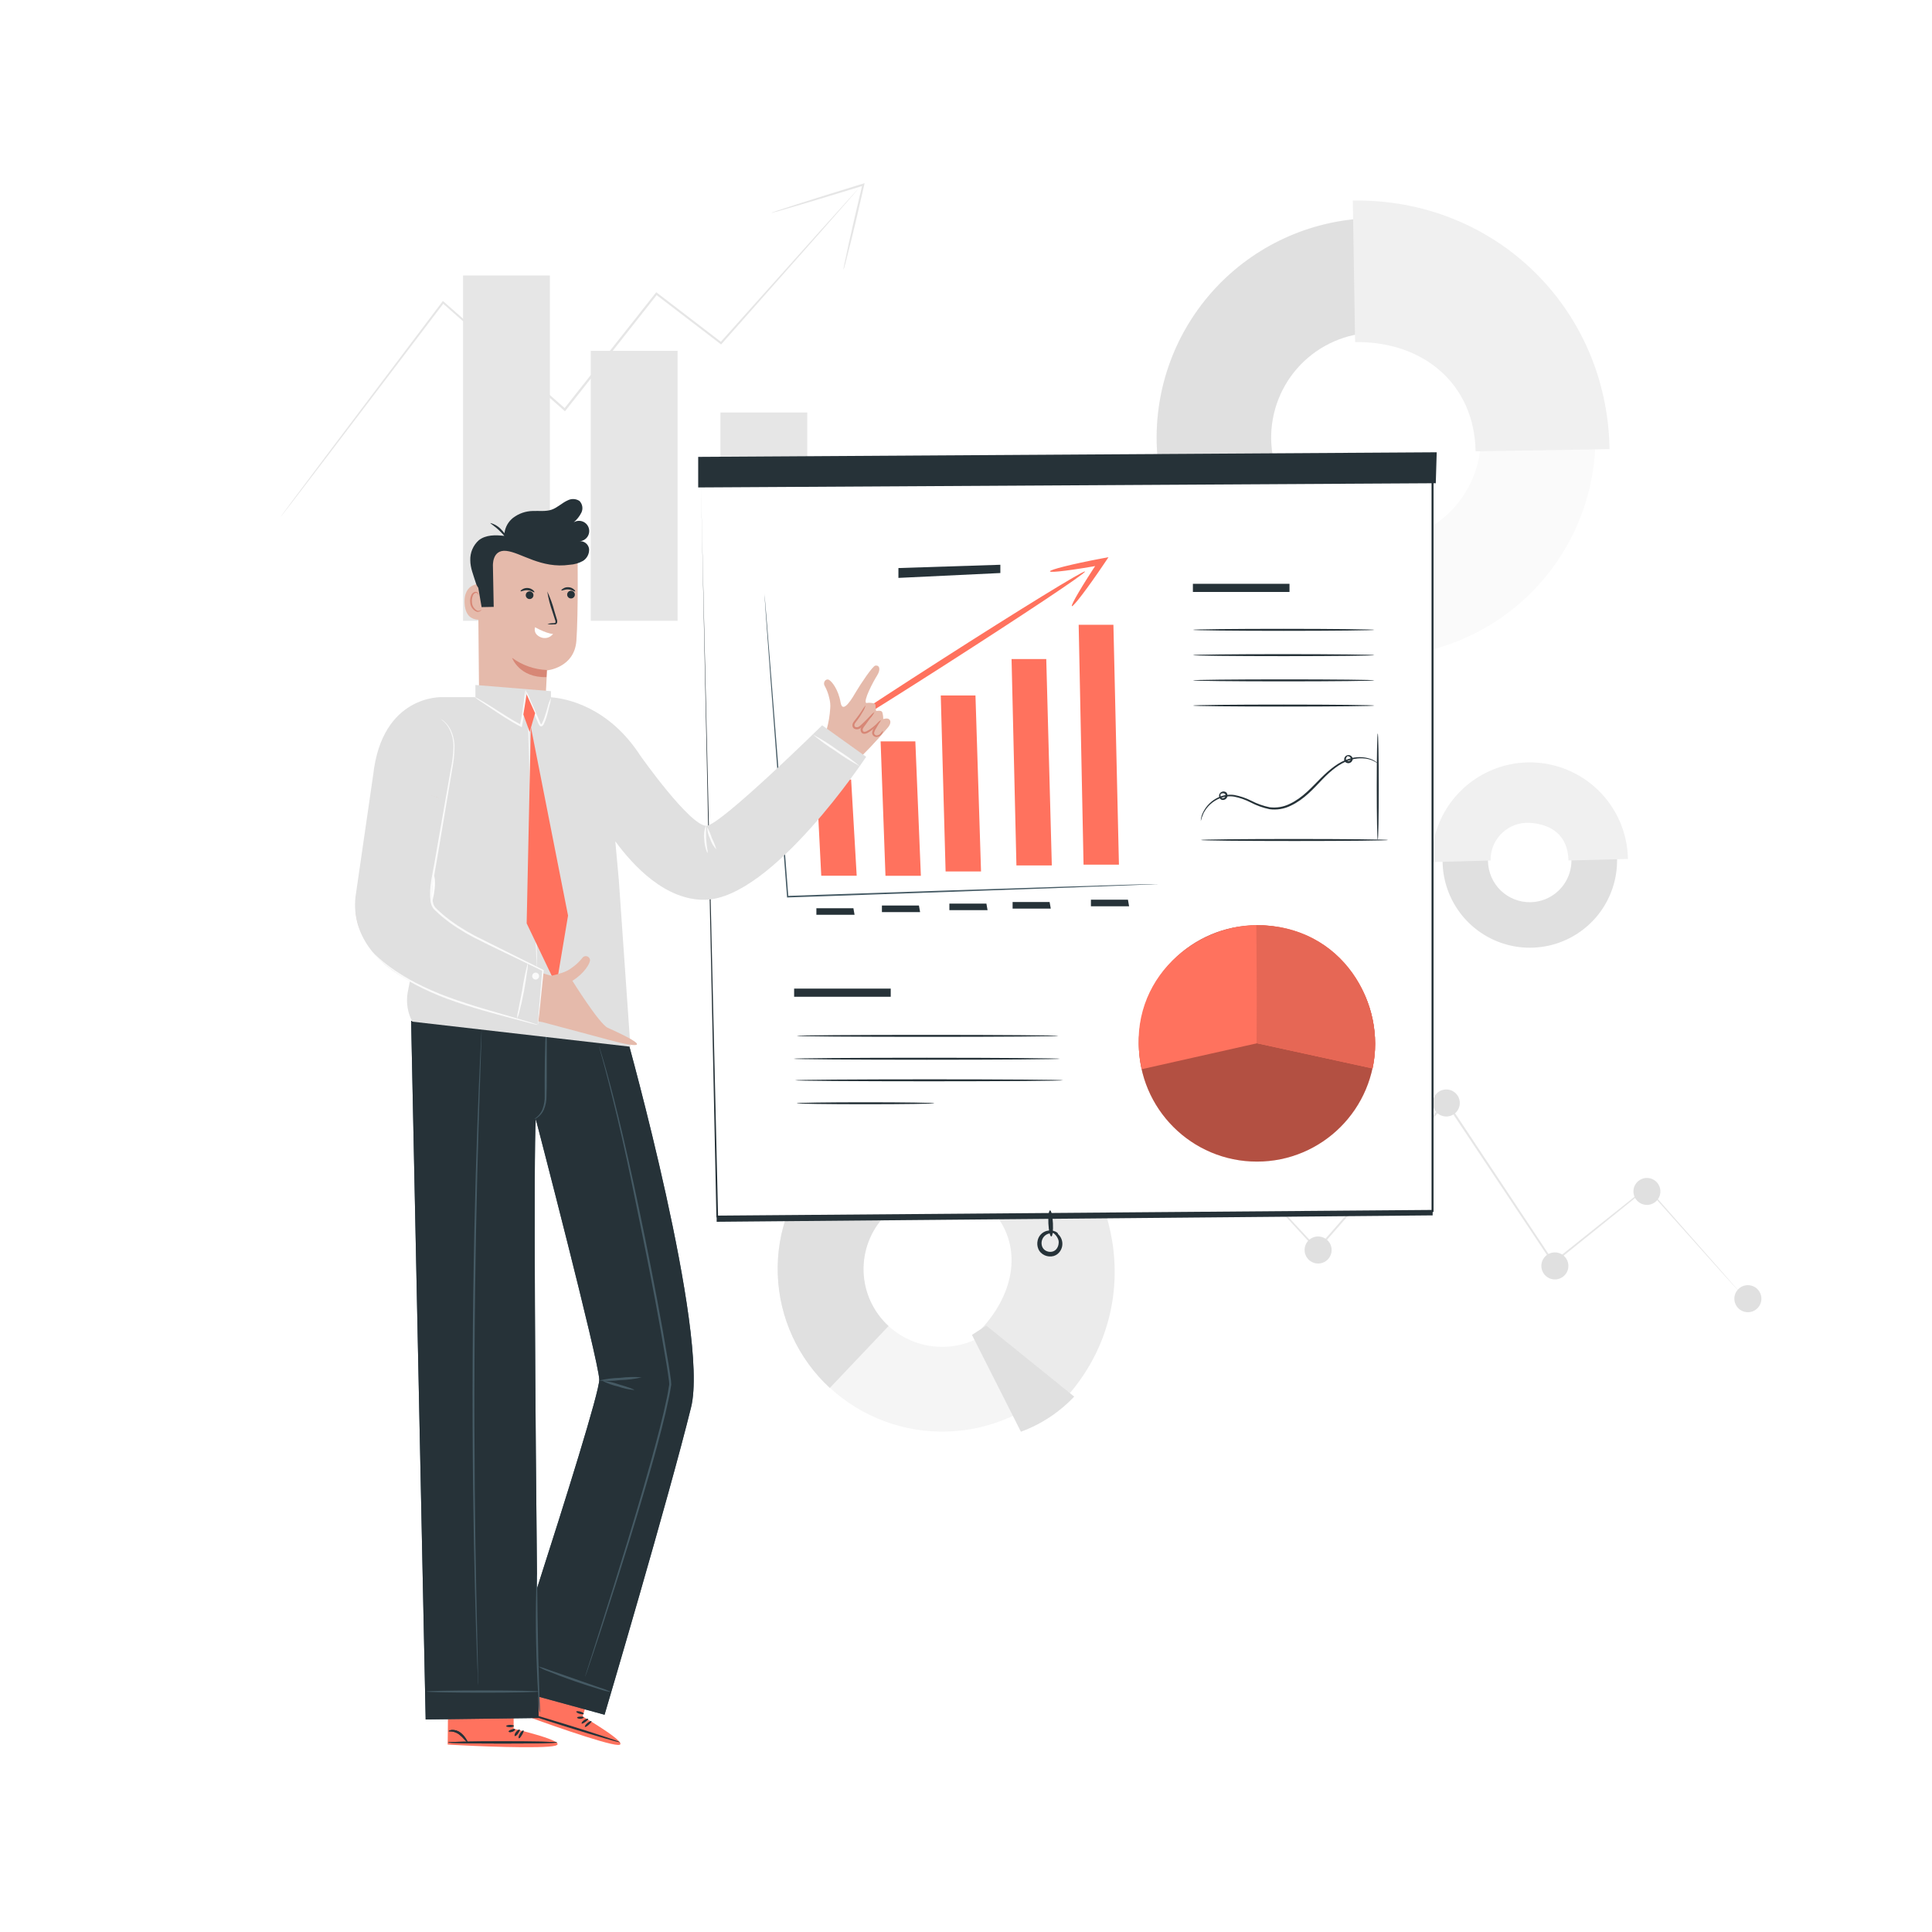 <svg width="500" height="500" viewBox="0 0 500 500" fill="none" xmlns="http://www.w3.org/2000/svg">
<g filter="url(#filter0_d_66_105)">
<path d="M300.4 279.49C300.47 279.553 300.537 279.62 300.6 279.69L301.17 280.28L303.37 282.61L311.67 291.5L341.08 323.21H340.74L374.1 285L374.33 284.74L374.52 285.03L376.95 288.69L402.19 326.69L401.84 326.63L426.1 307.25L426.24 307.14L426.36 307.27L444.88 328.27L449.88 334L451.18 335.5C451.47 335.84 451.61 336.02 451.61 336.02C451.61 336.02 451.44 335.86 451.14 335.54L449.82 334L444.72 328.34L426.08 307.49H426.34L402.14 327L401.94 327.16L401.79 326.94L376.52 289L374.08 285.33H374.49C362.35 299.23 350.93 312.28 341.09 323.54L340.92 323.73L340.75 323.54C328.67 310.4 318.56 299.42 311.47 291.7L303.27 282.7L301.12 280.32C300.89 280.05 300.71 279.85 300.57 279.7C300.43 279.55 300.39 279.5 300.4 279.49Z" fill="#E6E6E6"/>
<path d="M337.63 323.47C337.624 324.165 337.825 324.846 338.207 325.426C338.59 326.006 339.136 326.459 339.777 326.728C340.417 326.996 341.124 327.068 341.805 326.934C342.487 326.8 343.113 326.466 343.605 325.975C344.096 325.483 344.43 324.857 344.564 324.175C344.698 323.494 344.626 322.787 344.358 322.147C344.089 321.506 343.636 320.96 343.056 320.577C342.476 320.195 341.795 319.994 341.1 320C340.181 320.005 339.302 320.373 338.652 321.022C338.003 321.672 337.635 322.551 337.63 323.47Z" fill="#E0E0E0"/>
<path d="M398.9 327.64C398.904 328.333 399.113 329.009 399.502 329.582C399.89 330.156 400.44 330.601 401.081 330.862C401.723 331.123 402.428 331.188 403.106 331.048C403.784 330.908 404.406 330.57 404.892 330.077C405.379 329.584 405.708 328.957 405.838 328.277C405.968 327.597 405.893 326.893 405.623 326.255C405.353 325.617 404.9 325.074 404.32 324.694C403.741 324.314 403.063 324.114 402.37 324.12C401.443 324.128 400.558 324.503 399.907 325.163C399.257 325.823 398.895 326.713 398.9 327.64Z" fill="#E0E0E0"/>
<path d="M422.73 308.37C422.736 309.06 422.946 309.733 423.335 310.304C423.723 310.874 424.272 311.317 424.912 311.576C425.552 311.834 426.254 311.897 426.93 311.757C427.606 311.616 428.225 311.279 428.709 310.786C429.193 310.294 429.52 309.669 429.649 308.991C429.777 308.313 429.702 307.612 429.433 306.977C429.163 306.341 428.711 305.8 428.134 305.422C427.557 305.043 426.88 304.844 426.19 304.85C425.265 304.861 424.382 305.237 423.734 305.896C423.086 306.556 422.725 307.445 422.73 308.37Z" fill="#E0E0E0"/>
<path d="M370.8 285.47C370.804 286.163 371.013 286.839 371.402 287.412C371.79 287.986 372.34 288.431 372.981 288.692C373.623 288.953 374.328 289.018 375.006 288.878C375.685 288.738 376.306 288.4 376.792 287.907C377.279 287.414 377.608 286.787 377.738 286.107C377.868 285.427 377.793 284.723 377.523 284.085C377.253 283.447 376.8 282.904 376.221 282.524C375.641 282.144 374.963 281.944 374.27 281.95C373.343 281.958 372.458 282.333 371.807 282.993C371.157 283.653 370.795 284.543 370.8 285.47Z" fill="#E0E0E0"/>
<path d="M448.85 336.12C448.854 336.813 449.063 337.489 449.452 338.062C449.84 338.636 450.39 339.081 451.031 339.342C451.673 339.603 452.378 339.668 453.056 339.528C453.734 339.388 454.356 339.05 454.842 338.557C455.329 338.064 455.658 337.437 455.788 336.757C455.918 336.077 455.843 335.373 455.573 334.735C455.303 334.097 454.85 333.554 454.27 333.174C453.691 332.794 453.013 332.594 452.32 332.6C451.393 332.608 450.508 332.983 449.857 333.643C449.207 334.303 448.845 335.193 448.85 336.12Z" fill="#E0E0E0"/>
<path d="M142.31 71.3H119.84V160.67H142.31V71.3Z" fill="#E6E6E6"/>
<path d="M175.36 90.79H152.89V160.66H175.36V90.79Z" fill="#E6E6E6"/>
<path d="M208.92 106.75H186.45V160.66H208.92V106.75Z" fill="#E6E6E6"/>
<path d="M239.99 128.65H217.52V160.67H239.99V128.65Z" fill="#E6E6E6"/>
<path d="M222 49C222 49 221.79 49.27 221.38 49.75L219.51 51.9L212.4 60L186.76 89L186.62 89.15L186.46 89.03L169.73 76.21H170.07L146.67 105.87L146.39 106.23L146.22 106.45L146.01 106.26L114.5 78.43H114.85C102.48 94.67 92 108.54 84.5 118.35L75.77 129.76L73.44 132.76L72.83 133.53C72.762 133.621 72.689 133.708 72.61 133.79C72.667 133.692 72.73 133.599 72.8 133.51L73.38 132.71L75.65 129.64L84.26 118.15L114.46 78.09L114.62 77.88L114.81 78.05L146.36 105.81H145.98L146.26 105.45L169.69 75.81L169.84 75.62L170.03 75.77L186.73 88.58H186.43L212.2 59.81C215.31 56.36 217.75 53.65 219.42 51.81L221.33 49.71C221.77 49.21 222 49 222 49Z" fill="#E6E6E6"/>
<path d="M218.29 69.73C218.282 69.578 218.299 69.426 218.34 69.28L218.59 68C218.85 66.81 219.2 65.23 219.59 63.3C220.48 59.3 221.74 53.84 223.19 47.72L223.51 48.02L222.38 48.37C216.11 50.3 210.43 52.01 206.31 53.23L201.42 54.64L200.08 55C199.926 55.057 199.764 55.088 199.6 55.09C199.743 55.012 199.894 54.948 200.05 54.9L201.36 54.45L206.2 52.88C210.29 51.57 215.96 49.8 222.2 47.88L223.33 47.54L223.77 47.4L223.66 47.85C222.27 54 221 59.44 220 63.39C219.51 65.3 219.11 66.87 218.82 68.05C218.68 68.54 218.56 68.96 218.47 69.3C218.431 69.451 218.371 69.596 218.29 69.73Z" fill="#E6E6E6"/>
<path d="M395.55 200.11C400.015 200.037 404.401 201.29 408.154 203.711C411.907 206.131 414.858 209.61 416.634 213.707C418.41 217.804 418.932 222.336 418.132 226.729C417.333 231.123 415.248 235.181 412.143 238.39C409.037 241.599 405.05 243.815 400.685 244.758C396.32 245.701 391.774 245.328 387.62 243.688C383.467 242.047 379.894 239.211 377.352 235.54C374.81 231.868 373.414 227.525 373.34 223.06C373.249 217.073 375.536 211.295 379.7 206.993C383.864 202.691 389.564 200.215 395.55 200.11ZM396.09 233.49C398.225 233.45 400.3 232.779 402.053 231.56C403.806 230.341 405.158 228.63 405.94 226.643C406.721 224.656 406.896 222.482 406.442 220.396C405.988 218.31 404.926 216.405 403.39 214.922C401.854 213.439 399.913 212.445 397.812 212.065C395.711 211.684 393.544 211.935 391.586 212.786C389.628 213.636 387.966 215.048 386.809 216.843C385.653 218.638 385.055 220.735 385.09 222.87C385.115 224.29 385.419 225.691 385.985 226.993C386.551 228.295 387.369 229.472 388.39 230.459C389.412 231.445 390.617 232.22 391.938 232.74C393.26 233.26 394.67 233.515 396.09 233.49Z" fill="#E0E0E0"/>
<path d="M395.51 197.3C402.244 197.204 408.741 199.781 413.577 204.468C418.413 209.154 421.194 215.567 421.31 222.3L405.91 222.7C405.81 216.01 401.28 213.29 395.91 212.95C394.59 212.871 393.269 213.066 392.028 213.523C390.788 213.98 389.655 214.688 388.702 215.604C387.748 216.52 386.995 217.623 386.488 218.844C385.982 220.066 385.734 221.378 385.76 222.7L370.52 223.11C370.416 216.375 372.989 209.874 377.675 205.034C382.36 200.195 388.775 197.413 395.51 197.3Z" fill="#F0F0F0"/>
<path d="M212.71 299.61C220.484 291.453 231.149 286.673 242.411 286.299C253.673 285.925 264.632 289.986 272.93 297.61C277.006 301.367 280.296 305.895 282.609 310.933C284.922 315.971 286.213 321.418 286.405 326.958C286.598 332.498 285.689 338.021 283.731 343.207C281.773 348.393 278.806 353.139 275 357.17C267.226 365.327 256.561 370.107 245.299 370.481C234.037 370.855 223.078 366.794 214.78 359.17C210.704 355.413 207.414 350.885 205.101 345.847C202.788 340.809 201.497 335.362 201.305 329.822C201.112 324.282 202.021 318.759 203.979 313.573C205.937 308.387 208.904 303.641 212.71 299.61ZM258.71 342.15C260.534 340.224 261.957 337.954 262.896 335.472C263.834 332.991 264.27 330.347 264.177 327.696C264.084 325.044 263.464 322.438 262.354 320.028C261.244 317.618 259.665 315.454 257.71 313.66C253.738 310.019 248.495 308.084 243.11 308.271C237.726 308.458 232.63 310.752 228.92 314.66C227.096 316.586 225.673 318.856 224.734 321.338C223.796 323.819 223.36 326.463 223.453 329.114C223.546 331.766 224.166 334.372 225.276 336.782C226.386 339.192 227.965 341.356 229.92 343.15C233.892 346.799 239.139 348.74 244.53 348.553C249.92 348.366 255.021 346.066 258.73 342.15H258.71Z" fill="#F5F5F5"/>
<path d="M212.71 299.61C220.484 291.453 231.149 286.673 242.411 286.299C253.673 285.925 264.632 289.986 272.93 297.61L257.75 313.69C253.778 310.049 248.535 308.114 243.15 308.301C237.766 308.488 232.67 310.782 228.96 314.69C227.136 316.616 225.713 318.886 224.774 321.368C223.836 323.849 223.4 326.493 223.493 329.144C223.586 331.796 224.206 334.402 225.316 336.812C226.426 339.222 228.005 341.386 229.96 343.18L214.76 359.2C210.681 355.441 207.388 350.91 205.074 345.869C202.76 340.828 201.471 335.377 201.28 329.833C201.089 324.29 202.001 318.764 203.964 313.575C205.926 308.387 208.899 303.64 212.71 299.61Z" fill="#E0E0E0"/>
<path d="M271.19 290.7C292.19 310.13 294.74 341.7 275.09 362.54L253.76 344.15C263.15 334.2 265.19 320.91 255.14 311.62L271.19 290.7Z" fill="#EBEBEB"/>
<path d="M251.54 345.47L264.21 370.53C269.449 368.61 274.17 365.498 278 361.44L255.24 343.06L251.54 345.47Z" fill="#E0E0E0"/>
<path d="M299.34 114.15C299.155 102.917 302.307 91.882 308.395 82.44C314.483 72.999 323.235 65.575 333.543 61.108C343.851 56.642 355.253 55.333 366.305 57.347C377.358 59.362 387.564 64.609 395.634 72.425C403.703 80.241 409.273 90.275 411.639 101.258C414.005 112.24 413.06 123.678 408.924 134.123C404.788 144.568 397.648 153.553 388.405 159.939C379.162 166.325 368.233 169.826 357 170C341.955 170.214 327.439 164.456 316.631 153.988C305.824 143.519 299.606 129.194 299.34 114.15ZM383.27 112.8C383.182 107.431 381.505 102.209 378.449 97.794C375.394 93.378 371.098 89.968 366.104 87.994C361.111 86.021 355.644 85.572 350.395 86.705C345.147 87.838 340.352 90.501 336.617 94.359C332.882 98.217 330.375 103.096 329.413 108.378C328.451 113.661 329.077 119.11 331.211 124.037C333.346 128.964 336.893 133.147 341.405 136.058C345.917 138.969 351.191 140.476 356.56 140.39C363.758 140.266 370.614 137.292 375.621 132.119C380.629 126.947 383.38 119.999 383.27 112.8Z" fill="#FAFAFA"/>
<path d="M299.34 114.15C299.113 99.095 304.868 84.565 315.343 73.749C325.817 62.933 340.155 56.715 355.21 56.46L355.69 86.09C348.489 86.205 341.629 89.176 336.619 94.35C331.609 99.523 328.86 106.474 328.975 113.675C329.09 120.876 332.061 127.736 337.235 132.746C342.408 137.756 349.359 140.505 356.56 140.39L357 170C341.954 170.219 327.434 164.463 316.625 153.994C305.817 143.524 299.6 129.196 299.34 114.15Z" fill="#E0E0E0"/>
<path d="M350.11 51.9C386.74 51.31 415.97 79.61 416.55 116.24L381.88 116.8C381.6 99.28 368.21 88.25 350.7 88.54L350.11 51.9Z" fill="#F0F0F0"/>
<path d="M185.47 313.27L370.77 311.94V314.54L185.47 316.2V313.27Z" fill="#263238"/>
<path d="M181.43 124.88L185.65 314.82L370.77 313.38V121.69L181.43 124.88Z" fill="white"/>
<path d="M181.43 124.88L370.77 121.47H371V121.7C371 176.57 371 241.32 371 310.4V313.65H370.74L185.62 315.06H185.4V314.84C183.01 201 181.45 126.84 181.4 124.89C181.4 126.81 183.18 201 185.84 314.82L185.62 314.6L370.74 313.13L370.48 313.39V310.39C370.48 241.31 370.48 176.56 370.48 121.69L370.71 121.92L181.43 124.88Z" fill="#263238"/>
<path d="M180.69 126.15L371.58 125.06L371.82 117.05L180.69 118.24V126.15Z" fill="#263238"/>
<path d="M272.07 320C271.75 320 271.41 318.51 271.32 316.65C271.23 314.79 271.43 313.27 271.75 313.25C272.07 313.23 272.41 314.73 272.5 316.59C272.59 318.45 272.4 320 272.07 320Z" fill="#263238"/>
<path d="M272 318.63C272 318.56 272.32 318.54 272.82 318.74C273.122 318.867 273.404 319.035 273.66 319.24C274.004 319.517 274.292 319.856 274.51 320.24C274.807 320.771 274.956 321.372 274.942 321.981C274.928 322.589 274.751 323.183 274.43 323.7C274.238 324.012 273.994 324.289 273.71 324.52C273.413 324.759 273.074 324.938 272.71 325.05C271.937 325.264 271.114 325.203 270.38 324.88C270.009 324.715 269.67 324.484 269.38 324.2C269.091 323.915 268.863 323.575 268.71 323.2C268.433 322.518 268.374 321.767 268.54 321.05C268.663 320.452 268.951 319.901 269.372 319.459C269.793 319.017 270.329 318.702 270.92 318.55C271.676 318.343 272.482 318.414 273.19 318.75C273.67 318.99 273.85 319.24 273.81 319.3C273.77 319.36 273.5 319.3 273.04 319.18C272.414 319.063 271.767 319.118 271.17 319.34C270.785 319.49 270.442 319.73 270.17 320.04C269.858 320.406 269.654 320.851 269.582 321.327C269.509 321.802 269.571 322.288 269.76 322.73C269.978 323.205 270.367 323.58 270.85 323.78C271.331 323.995 271.87 324.041 272.38 323.91C272.849 323.789 273.256 323.496 273.52 323.09C273.781 322.707 273.936 322.262 273.97 321.8C274 321.591 274 321.379 273.97 321.17C273.937 320.974 273.88 320.782 273.8 320.6C273.544 320.012 273.141 319.499 272.63 319.11C272.26 318.85 272 318.71 272 318.63Z" fill="#263238"/>
<path d="M299.54 228.82C299.54 228.82 299.54 228.82 299.42 228.82H299.08L297.76 228.88L292.67 229.1L273.95 229.8C258.14 230.38 236.29 231.15 212.17 231.98L203.87 232.26H203.68V232.07C202 210 200.48 190.22 199.43 176C198.91 168.9 198.5 163.19 198.21 159.26C198.08 157.26 197.97 155.77 197.9 154.74C197.9 154.22 197.84 153.83 197.83 153.56C197.82 153.29 197.83 153.33 197.83 153.26C197.83 153.19 197.83 153.16 197.83 153.16C197.835 153.193 197.835 153.227 197.83 153.26C197.83 153.33 197.83 153.43 197.83 153.56C197.83 153.69 197.89 154.22 197.94 154.73C198.02 155.73 198.15 157.28 198.32 159.25C198.63 163.18 199.09 168.89 199.66 175.97C200.78 190.15 202.32 209.88 204.02 232.04L203.82 231.86L212.12 231.57C236.24 230.75 258.12 230.02 273.9 229.52L292.63 228.94L297.72 228.8H299.04H299.5L299.54 228.82Z" fill="#455A64"/>
<path d="M232.51 147.01V149.56L258.89 148.3V146.16L232.51 147.01Z" fill="#263238"/>
<path d="M212.54 226.64H221.71L220.27 201.75H211.28L212.54 226.64Z" fill="#FF725E"/>
<path d="M229.16 226.65H238.32L236.89 191.86H227.9L229.16 226.65Z" fill="#FF725E"/>
<path d="M244.72 225.54H253.89L252.45 179.99H243.47L244.72 225.54Z" fill="#FF725E"/>
<path d="M280.42 223.77H289.58L288.15 161.69H279.16L280.42 223.77Z" fill="#FF725E"/>
<path d="M263.05 223.98H272.21L270.77 170.56H261.79L263.05 223.98Z" fill="#FF725E"/>
<path d="M206.78 195.3C206.54 194.93 222.92 184.01 243.35 170.91C263.78 157.81 280.56 147.49 280.8 147.91C281.04 148.33 264.66 159.2 244.22 172.3C223.78 185.4 207 195.67 206.78 195.3Z" fill="#FF725E"/>
<path d="M271.73 147.87C271.65 147.43 277.58 145.95 285 144.55L286.88 144.2L285.81 145.79L285.75 145.88C281.51 152.18 277.75 157.09 277.4 156.88C277.05 156.67 280.18 151.33 284.4 145.02L284.46 144.93L285.28 146.17C277.87 147.52 271.81 148.3 271.73 147.87Z" fill="#FF725E"/>
<path d="M211.28 235.05H220.86L221.16 236.75H211.28V235.05Z" fill="#263238"/>
<path d="M228.24 234.35H237.82L238.12 236.05H228.24V234.35Z" fill="#263238"/>
<path d="M245.7 233.85H255.28L255.58 235.55H245.7V233.85Z" fill="#263238"/>
<path d="M262.06 233.44H271.64L271.94 235.15H262.06V233.44Z" fill="#263238"/>
<path d="M282.33 232.84H291.91L292.21 234.55H282.33V232.84Z" fill="#263238"/>
<path d="M325.3 300.62C342.189 300.62 355.88 286.929 355.88 270.04C355.88 253.151 342.189 239.46 325.3 239.46C308.411 239.46 294.72 253.151 294.72 270.04C294.72 286.929 308.411 300.62 325.3 300.62Z" fill="#FF725E"/>
<path opacity="0.3" d="M325.3 300.62C342.189 300.62 355.88 286.929 355.88 270.04C355.88 253.151 342.189 239.46 325.3 239.46C308.411 239.46 294.72 253.151 294.72 270.04C294.72 286.929 308.411 300.62 325.3 300.62Z" fill="black"/>
<path d="M325.3 270L295.47 276.71C290.67 254.71 308.41 239.42 325.3 239.42" fill="#FF725E"/>
<path d="M325.34 270L325.14 239.42C347.66 239.42 358.82 260.01 355.22 276.51L325.34 270Z" fill="#FF725E"/>
<path d="M325.34 270L325.14 239.42C347.66 239.42 358.82 260.01 355.22 276.51L325.34 270Z" fill="#FF725E"/>
<path opacity="0.1" d="M325.34 270L325.14 239.42C347.66 239.42 358.82 260.01 355.22 276.51L325.34 270Z" fill="black"/>
<path d="M356.67 197.63C356.076 197.233 355.443 196.898 354.78 196.63C352.933 196.065 350.952 196.121 349.14 196.79C346.8 197.52 344.48 199.38 342.23 201.71C339.98 204.04 337.57 206.86 334.05 208.51C332.352 209.354 330.44 209.671 328.56 209.42C326.864 209.068 325.225 208.483 323.69 207.68C322.339 206.976 320.894 206.468 319.4 206.17C318.1 205.966 316.769 206.132 315.56 206.65C313.78 207.405 312.324 208.765 311.45 210.49C311.169 211.138 310.938 211.807 310.76 212.49C310.791 211.767 310.965 211.056 311.27 210.4C312.107 208.579 313.579 207.125 315.41 206.31C316.664 205.752 318.05 205.554 319.41 205.74C320.954 206.026 322.449 206.532 323.85 207.24C325.345 208.016 326.94 208.581 328.59 208.92C330.369 209.141 332.174 208.835 333.78 208.04C337.16 206.46 339.53 203.66 341.84 201.37C344.15 199.08 346.54 197.15 348.97 196.44C350.858 195.782 352.912 195.782 354.8 196.44C355.304 196.634 355.778 196.897 356.21 197.22C356.38 197.337 356.534 197.475 356.67 197.63Z" fill="#263238"/>
<path d="M359.26 217.39C359.26 217.54 348.4 217.65 335.01 217.65C321.62 217.65 310.76 217.54 310.76 217.39C310.76 217.24 321.62 217.13 335.01 217.13C348.4 217.13 359.26 217.25 359.26 217.39Z" fill="#263238"/>
<path d="M356.56 217.39C356.42 217.39 356.3 211.21 356.3 203.58C356.3 195.95 356.42 189.78 356.56 189.78C356.7 189.78 356.82 195.96 356.82 203.58C356.82 211.2 356.71 217.39 356.56 217.39Z" fill="#263238"/>
<path d="M315.65 205.76C315.65 205.76 315.58 205.66 315.65 205.48C315.696 205.354 315.769 205.239 315.864 205.144C315.959 205.049 316.074 204.976 316.2 204.93C316.39 204.846 316.6 204.815 316.806 204.842C317.012 204.868 317.207 204.951 317.37 205.08C317.546 205.278 317.65 205.529 317.665 205.794C317.68 206.058 317.604 206.32 317.451 206.536C317.298 206.752 317.076 206.909 316.821 206.983C316.567 207.056 316.295 207.041 316.05 206.94C315.878 206.837 315.736 206.69 315.639 206.515C315.543 206.339 315.495 206.14 315.5 205.94C315.498 205.807 315.522 205.674 315.572 205.551C315.622 205.427 315.696 205.315 315.79 205.22C315.94 205.1 316.05 205.1 316.06 205.12C316.07 205.14 315.79 205.41 315.86 205.92C315.874 206.051 315.918 206.177 315.989 206.288C316.061 206.399 316.157 206.492 316.27 206.56C316.41 206.595 316.558 206.588 316.694 206.538C316.83 206.488 316.947 206.398 317.031 206.281C317.116 206.163 317.162 206.023 317.166 205.878C317.169 205.734 317.129 205.591 317.05 205.47C316.95 205.388 316.831 205.331 316.704 205.305C316.576 205.279 316.445 205.284 316.32 205.32C315.81 205.4 315.72 205.78 315.65 205.76Z" fill="#263238"/>
<path d="M348.35 195.73C348.35 195.73 348.35 195.61 348.53 195.51C348.763 195.393 349.032 195.372 349.28 195.45C349.477 195.504 349.656 195.61 349.797 195.758C349.938 195.906 350.036 196.09 350.08 196.29C350.095 196.548 350.023 196.803 349.876 197.015C349.728 197.227 349.513 197.384 349.266 197.459C349.019 197.534 348.754 197.523 348.513 197.429C348.273 197.335 348.071 197.163 347.94 196.94C347.868 196.747 347.849 196.538 347.886 196.336C347.923 196.134 348.014 195.945 348.15 195.79C348.319 195.59 348.559 195.465 348.82 195.44C349 195.44 349.09 195.5 349.08 195.53C349.07 195.56 348.7 195.58 348.45 196.01C348.381 196.117 348.338 196.239 348.324 196.366C348.31 196.492 348.326 196.62 348.37 196.74C348.458 196.848 348.576 196.927 348.709 196.968C348.842 197.008 348.985 197.008 349.118 196.967C349.251 196.926 349.369 196.847 349.457 196.739C349.544 196.631 349.598 196.499 349.61 196.36C349.583 196.236 349.528 196.119 349.448 196.02C349.368 195.921 349.266 195.842 349.15 195.79C348.71 195.57 348.4 195.8 348.35 195.73Z" fill="#263238"/>
<path d="M355.7 163C355.7 163.14 345.18 163.26 332.21 163.26C319.24 163.26 308.72 163.14 308.72 163C308.72 162.86 319.23 162.74 332.21 162.74C345.19 162.74 355.7 162.88 355.7 163Z" fill="#263238"/>
<path d="M355.7 169.55C355.7 169.7 345.18 169.81 332.21 169.81C319.24 169.81 308.72 169.7 308.72 169.55C308.72 169.4 319.23 169.29 332.21 169.29C345.19 169.29 355.7 169.41 355.7 169.55Z" fill="#263238"/>
<path d="M355.7 176.08C355.7 176.22 345.18 176.34 332.21 176.34C319.24 176.34 308.72 176.22 308.72 176.08C308.72 175.94 319.23 175.82 332.21 175.82C345.19 175.82 355.7 175.93 355.7 176.08Z" fill="#263238"/>
<path d="M355.7 182.6C355.7 182.75 345.18 182.86 332.21 182.86C319.24 182.86 308.72 182.75 308.72 182.6C308.72 182.45 319.23 182.34 332.21 182.34C345.19 182.34 355.7 182.46 355.7 182.6Z" fill="#263238"/>
<path d="M333.72 151.09H308.72V153.2H333.72V151.09Z" fill="#263238"/>
<path d="M230.52 255.85H205.52V257.96H230.52V255.85Z" fill="#263238"/>
<path d="M273.93 268.08C273.93 268.23 258.76 268.34 240.05 268.34C221.34 268.34 206.16 268.23 206.16 268.08C206.16 267.93 221.33 267.82 240.05 267.82C258.77 267.82 273.93 267.94 273.93 268.08Z" fill="#263238"/>
<path d="M274.33 274C274.33 274.14 258.89 274.26 239.85 274.26C220.81 274.26 205.37 274.14 205.37 274C205.37 273.86 220.8 273.74 239.85 273.74C258.9 273.74 274.33 273.88 274.33 274Z" fill="#263238"/>
<path d="M275.12 279.58C275.12 279.72 259.59 279.84 240.44 279.84C221.29 279.84 205.76 279.72 205.76 279.58C205.76 279.44 221.29 279.32 240.44 279.32C259.59 279.32 275.12 279.43 275.12 279.58Z" fill="#263238"/>
<path d="M241.83 285.52C241.83 285.66 233.83 285.78 223.99 285.78C214.15 285.78 206.16 285.66 206.16 285.52C206.16 285.38 214.16 285.26 223.99 285.26C233.82 285.26 241.83 285.38 241.83 285.52Z" fill="#263238"/>
<path d="M132.93 447.4V438.4L116 438.25L115.86 451.48L116.86 451.55C121.53 451.84 140.62 452.69 143.75 451.77C147.29 450.73 132.93 447.4 132.93 447.4Z" fill="#FF725E"/>
<path d="M144.2 450.94C144.2 451.1 137.87 451.23 130.06 451.23C122.25 451.23 115.91 451.1 115.91 450.94C115.91 450.78 122.25 450.65 130.06 450.65C137.87 450.65 144.2 450.78 144.2 450.94Z" fill="#263238"/>
<path d="M133.23 449.25C133.09 449.17 133.23 448.68 133.57 448.25C133.91 447.82 134.38 447.54 134.48 447.65C134.58 447.76 134.36 448.17 134.03 448.65C133.7 449.13 133.37 449.33 133.23 449.25Z" fill="#263238"/>
<path d="M134.31 449.84C134.16 449.78 134.24 449.24 134.57 448.68C134.9 448.12 135.34 447.78 135.46 447.88C135.58 447.98 135.38 448.45 135.07 448.97C134.76 449.49 134.46 449.9 134.31 449.84Z" fill="#263238"/>
<path d="M121 450.88C120.93 450.93 120.67 450.69 120.3 450.29C119.85 449.767 119.351 449.289 118.81 448.86C118.271 448.464 117.642 448.206 116.98 448.11C116.47 448.04 116.14 448.11 116.11 448.03C116.08 447.95 116.4 447.74 116.99 447.7C117.768 447.678 118.529 447.921 119.15 448.39C119.742 448.843 120.243 449.403 120.63 450.04C120.94 450.51 121.08 450.83 121 450.88Z" fill="#263238"/>
<path d="M133.28 447.55C133.36 447.68 133.06 448 132.58 448.17C132.1 448.34 131.67 448.28 131.65 448.12C131.63 447.96 131.96 447.78 132.39 447.63C132.82 447.48 133.19 447.41 133.28 447.55Z" fill="#263238"/>
<path d="M133 446.67C133 446.83 132.56 446.97 132 446.98C131.44 446.99 131 446.86 131 446.7C131 446.54 131.46 446.41 132 446.4C132.54 446.39 133 446.51 133 446.67Z" fill="#FF725E"/>
<path d="M144.2 450.94C144.2 451.1 137.87 451.23 130.06 451.23C122.25 451.23 115.91 451.1 115.91 450.94C115.91 450.78 122.25 450.65 130.06 450.65C137.87 450.65 144.2 450.78 144.2 450.94Z" fill="#263238"/>
<path d="M133.23 449.25C133.09 449.17 133.23 448.68 133.57 448.25C133.91 447.82 134.38 447.54 134.48 447.65C134.58 447.76 134.36 448.17 134.03 448.65C133.7 449.13 133.37 449.33 133.23 449.25Z" fill="#263238"/>
<path d="M134.31 449.84C134.16 449.78 134.24 449.24 134.57 448.68C134.9 448.12 135.34 447.78 135.46 447.88C135.58 447.98 135.38 448.45 135.07 448.97C134.76 449.49 134.46 449.9 134.31 449.84Z" fill="#263238"/>
<path d="M121 450.88C120.93 450.93 120.67 450.69 120.3 450.29C119.85 449.767 119.351 449.289 118.81 448.86C118.271 448.464 117.642 448.206 116.98 448.11C116.47 448.04 116.14 448.11 116.11 448.03C116.08 447.95 116.4 447.74 116.99 447.7C117.768 447.678 118.529 447.921 119.15 448.39C119.742 448.843 120.243 449.403 120.63 450.04C120.94 450.51 121.08 450.83 121 450.88Z" fill="#263238"/>
<path d="M133.28 447.55C133.36 447.68 133.06 448 132.58 448.17C132.1 448.34 131.67 448.28 131.65 448.12C131.63 447.96 131.96 447.78 132.39 447.63C132.82 447.48 133.19 447.41 133.28 447.55Z" fill="#263238"/>
<path d="M133 446.67C133 446.83 132.56 446.97 132 446.98C131.44 446.99 131 446.86 131 446.7C131 446.54 131.46 446.41 132 446.4C132.54 446.39 133 446.51 133 446.67Z" fill="#263238"/>
<path d="M150.79 444.2L153.46 435.57L137.32 430.45L133.32 443.04L134.32 443.42C138.69 445.08 156.68 451.54 159.94 451.59C163.52 451.63 150.79 444.2 150.79 444.2Z" fill="#FF725E"/>
<path d="M160.51 450.91C160.51 451.07 154.37 449.32 146.91 447C139.45 444.68 133.44 442.69 133.49 442.54C133.54 442.39 139.62 444.14 147.09 446.45C154.56 448.76 160.56 450.76 160.51 450.91Z" fill="#263238"/>
<path d="M150.53 446.05C150.42 445.93 150.68 445.51 151.16 445.16C151.64 444.81 152.16 444.72 152.21 444.86C152.26 445 151.94 445.32 151.5 445.64C151.06 445.96 150.64 446.16 150.53 446.05Z" fill="#263238"/>
<path d="M151.38 446.94C151.26 446.84 151.49 446.34 151.98 445.94C152.47 445.54 152.98 445.31 153.07 445.44C153.16 445.57 152.82 445.96 152.37 446.37C151.92 446.78 151.51 447 151.38 446.94Z" fill="#263238"/>
<path d="M138.38 444C138.3 444 138.13 443.73 137.9 443.23C137.625 442.599 137.29 441.996 136.9 441.43C136.503 440.893 135.981 440.461 135.38 440.17C134.91 439.96 134.57 439.92 134.57 439.84C134.57 439.76 134.93 439.64 135.51 439.78C136.256 439.992 136.908 440.45 137.36 441.08C137.788 441.685 138.103 442.363 138.29 443.08C138.42 443.62 138.45 444 138.38 444Z" fill="#455A64"/>
<path d="M151.08 444.44C151.08 444.59 150.74 444.81 150.23 444.83C149.72 444.85 149.32 444.66 149.35 444.5C149.38 444.34 149.76 444.27 150.21 444.25C150.66 444.23 151 444.28 151.08 444.44Z" fill="#263238"/>
<path d="M151.08 443.53C151.08 443.68 150.58 443.68 150.03 443.53C149.48 443.38 149.09 443.11 149.14 442.96C149.19 442.81 149.67 442.82 150.19 442.96C150.71 443.1 151.12 443.37 151.08 443.53Z" fill="#263238"/>
<path d="M162.28 268.63L140.06 266.92L106.4 264.19L110.16 445L139.39 444.62C139.39 444.62 139.39 442.62 139.32 439.08L156.46 443.77C156.46 443.77 173.16 387.35 178.85 364.2C183.6 344.91 162.28 268.63 162.28 268.63ZM139 411C138.56 369.26 138.05 298.28 138.66 289.6C138.66 289.6 154.94 352.09 155.09 357.02C155.19 360 146.12 388.84 139 411Z" fill="#455A64"/>
<path d="M139.55 437.77C139.55 437.93 133.01 438.06 124.95 438.06C116.89 438.06 110.34 437.93 110.34 437.77C110.34 437.61 116.88 437.48 124.95 437.48C133.02 437.48 139.55 437.61 139.55 437.77Z" fill="#455A64"/>
<path d="M139.29 431.27C140.204 431.487 141.1 431.774 141.97 432.13L148.66 434.46L155.35 436.8C156.296 437.071 157.214 437.432 158.09 437.88C157.113 437.744 156.152 437.513 155.22 437.19C153.48 436.68 151.09 435.92 148.47 435.01C145.85 434.1 143.47 433.2 141.83 432.51C140.93 432.216 140.075 431.799 139.29 431.27Z" fill="#455A64"/>
<path d="M166.07 356.46C164.262 356.881 162.416 357.116 160.56 357.16C158.719 357.395 156.86 357.439 155.01 357.29C156.817 356.861 158.664 356.623 160.52 356.58C162.361 356.345 164.221 356.305 166.07 356.46Z" fill="#455A64"/>
<path d="M164.16 359.74C162.722 359.619 161.307 359.309 159.95 358.82C158.538 358.512 157.172 358.017 155.89 357.35C157.332 357.459 158.751 357.766 160.11 358.26C162.39 358.92 164.21 359.58 164.16 359.74Z" fill="#455A64"/>
<path d="M141.35 267.15C141.484 268.291 141.534 269.441 141.5 270.59C141.5 272.72 141.5 275.66 141.5 278.91C141.5 280.52 141.5 282.06 141.44 283.48C141.477 284.759 141.238 286.031 140.74 287.21C140.385 288.013 139.818 288.705 139.1 289.21C138.855 289.413 138.563 289.551 138.25 289.61C138.25 289.61 138.53 289.43 138.98 289.05C139.611 288.509 140.102 287.823 140.41 287.05C140.827 285.904 141.014 284.688 140.96 283.47C140.96 282.04 140.96 280.47 140.96 278.89C140.96 275.64 141.04 272.7 141.1 270.58C141.097 269.432 141.18 268.285 141.35 267.15Z" fill="#455A64"/>
<path d="M124.62 266.13C124.631 266.276 124.631 266.424 124.62 266.57C124.62 266.89 124.62 267.32 124.62 267.87C124.62 269.03 124.53 270.71 124.46 272.87C124.32 277.22 124.12 283.47 123.87 291.18C123.4 306.64 122.92 328.01 122.8 351.6C122.68 375.19 122.95 396.6 123.26 412.05C123.43 419.76 123.56 426.05 123.66 430.36C123.66 432.51 123.74 434.18 123.77 435.36C123.77 435.91 123.77 436.36 123.77 436.66C123.781 436.806 123.781 436.954 123.77 437.1C123.759 436.954 123.759 436.806 123.77 436.66C123.77 436.35 123.77 435.92 123.7 435.37C123.7 434.2 123.59 432.53 123.5 430.37C123.33 426.05 123.13 419.79 122.93 412.06C122.52 396.59 122.2 375.22 122.32 351.6C122.44 327.98 122.98 306.6 123.54 291.17C123.82 283.44 124.08 277.17 124.3 272.86C124.41 270.72 124.5 269.05 124.56 267.86C124.56 267.31 124.62 266.86 124.64 266.56C124.623 266.417 124.616 266.274 124.62 266.13Z" fill="#455A64"/>
<path d="M155 270.68C155.061 270.813 155.111 270.95 155.15 271.09C155.24 271.39 155.37 271.79 155.53 272.31C155.85 273.38 156.36 274.96 156.92 277.02C158.07 281.13 159.62 287.1 161.35 294.53C163.08 301.96 165 310.82 167 320.7C169 330.58 171.11 341.46 173 352.94C173.24 354.38 173.46 355.81 173.65 357.24C173.65 357.62 173.72 358.01 173.72 358.38L173.54 359.44C173.41 360.15 173.31 360.86 173.15 361.55C172.58 364.33 171.94 367.05 171.25 369.71C169.89 375.03 168.45 380.12 167.03 384.96C164.21 394.64 161.49 403.3 159.18 410.57C156.87 417.84 154.94 423.69 153.58 427.73L152 432.38L151.57 433.59C151.533 433.729 151.479 433.863 151.41 433.99C151.436 433.847 151.473 433.707 151.52 433.57C151.62 433.27 151.74 432.87 151.9 432.35L153.39 427.67L158.83 410.46C161.09 403.18 163.77 394.51 166.57 384.83C167.97 379.99 169.4 374.89 170.76 369.58C171.44 366.93 172.08 364.22 172.65 361.45C172.81 360.76 172.9 360.06 173.02 359.36L173.2 358.31C173.2 357.97 173.15 357.64 173.13 357.31C172.94 355.9 172.73 354.47 172.49 353.04C170.59 341.57 168.49 330.69 166.49 320.81C164.49 310.93 162.68 302 161 294.61C159.32 287.22 157.81 281.19 156.72 277.07C156.2 275.01 155.72 273.42 155.43 272.34L155.1 271.11C155.051 270.971 155.017 270.827 155 270.68Z" fill="#455A64"/>
<path d="M138.91 407.33C138.991 407.795 139.021 408.268 139 408.74C139 409.74 139 411.05 139.05 412.6C139.05 415.95 139.17 420.4 139.24 425.31C139.31 430.22 139.5 434.67 139.59 438.02C139.59 439.57 139.67 440.87 139.7 441.88C139.745 442.349 139.745 442.821 139.7 443.29C139.59 442.831 139.529 442.362 139.52 441.89C139.44 440.98 139.35 439.67 139.25 438.04C139.05 434.79 138.86 430.29 138.75 425.32C138.64 420.35 138.66 415.85 138.75 412.6C138.75 410.97 138.82 409.6 138.86 408.74C138.84 408.269 138.856 407.798 138.91 407.33Z" fill="#455A64"/>
<path d="M162.28 268.63L140.06 266.92L106.4 264.19L110.16 445L139.39 444.62C139.39 444.62 139.39 442.62 139.32 439.08L156.46 443.77C156.46 443.77 173.16 387.35 178.85 364.2C183.6 344.91 162.28 268.63 162.28 268.63ZM139 411C138.56 369.26 138.05 298.28 138.66 289.6C138.66 289.6 154.94 352.09 155.09 357.02C155.19 360 146.12 388.84 139 411Z" fill="#263238"/>
<path d="M139.55 437.77C139.55 437.93 133.01 438.06 124.95 438.06C116.89 438.06 110.34 437.93 110.34 437.77C110.34 437.61 116.88 437.48 124.95 437.48C133.02 437.48 139.55 437.61 139.55 437.77Z" fill="#455A64"/>
<path d="M139.29 431.27C140.204 431.487 141.1 431.774 141.97 432.13L148.66 434.46L155.35 436.8C156.296 437.071 157.214 437.432 158.09 437.88C157.113 437.744 156.152 437.513 155.22 437.19C153.48 436.68 151.09 435.92 148.47 435.01C145.85 434.1 143.47 433.2 141.83 432.51C140.93 432.216 140.075 431.799 139.29 431.27Z" fill="#455A64"/>
<path d="M166.07 356.46C164.262 356.881 162.416 357.116 160.56 357.16C158.719 357.395 156.86 357.439 155.01 357.29C156.817 356.861 158.664 356.623 160.52 356.58C162.361 356.345 164.221 356.305 166.07 356.46Z" fill="#455A64"/>
<path d="M164.16 359.74C162.722 359.619 161.307 359.309 159.95 358.82C158.538 358.512 157.172 358.017 155.89 357.35C157.332 357.459 158.751 357.766 160.11 358.26C162.39 358.92 164.21 359.58 164.16 359.74Z" fill="#455A64"/>
<path d="M141.35 267.15C141.484 268.291 141.534 269.441 141.5 270.59C141.5 272.72 141.5 275.66 141.5 278.91C141.5 280.52 141.5 282.06 141.44 283.48C141.477 284.759 141.238 286.031 140.74 287.21C140.385 288.013 139.818 288.705 139.1 289.21C138.855 289.413 138.563 289.551 138.25 289.61C138.25 289.61 138.53 289.43 138.98 289.05C139.611 288.509 140.102 287.823 140.41 287.05C140.827 285.904 141.014 284.688 140.96 283.47C140.96 282.04 140.96 280.47 140.96 278.89C140.96 275.64 141.04 272.7 141.1 270.58C141.097 269.432 141.18 268.285 141.35 267.15Z" fill="#455A64"/>
<path d="M124.62 266.13C124.631 266.276 124.631 266.424 124.62 266.57C124.62 266.89 124.62 267.32 124.62 267.87C124.62 269.03 124.53 270.71 124.46 272.87C124.32 277.22 124.12 283.47 123.87 291.18C123.4 306.64 122.92 328.01 122.8 351.6C122.68 375.19 122.95 396.6 123.26 412.05C123.43 419.76 123.56 426.05 123.66 430.36C123.66 432.51 123.74 434.18 123.77 435.36C123.77 435.91 123.77 436.36 123.77 436.66C123.781 436.806 123.781 436.954 123.77 437.1C123.759 436.954 123.759 436.806 123.77 436.66C123.77 436.35 123.77 435.92 123.7 435.37C123.7 434.2 123.59 432.53 123.5 430.37C123.33 426.05 123.13 419.79 122.93 412.06C122.52 396.59 122.2 375.22 122.32 351.6C122.44 327.98 122.98 306.6 123.54 291.17C123.82 283.44 124.08 277.17 124.3 272.86C124.41 270.72 124.5 269.05 124.56 267.86C124.56 267.31 124.62 266.86 124.64 266.56C124.623 266.417 124.616 266.274 124.62 266.13Z" fill="#455A64"/>
<path d="M155 270.68C155.061 270.813 155.111 270.95 155.15 271.09C155.24 271.39 155.37 271.79 155.53 272.31C155.85 273.38 156.36 274.96 156.92 277.02C158.07 281.13 159.62 287.1 161.35 294.53C163.08 301.96 165 310.82 167 320.7C169 330.58 171.11 341.46 173 352.94C173.24 354.38 173.46 355.81 173.65 357.24C173.65 357.62 173.72 358.01 173.72 358.38L173.54 359.44C173.41 360.15 173.31 360.86 173.15 361.55C172.58 364.33 171.94 367.05 171.25 369.71C169.89 375.03 168.45 380.12 167.03 384.96C164.21 394.64 161.49 403.3 159.18 410.57C156.87 417.84 154.94 423.69 153.58 427.73L152 432.38L151.57 433.59C151.533 433.729 151.479 433.863 151.41 433.99C151.436 433.847 151.473 433.707 151.52 433.57C151.62 433.27 151.74 432.87 151.9 432.35L153.39 427.67L158.83 410.46C161.09 403.18 163.77 394.51 166.57 384.83C167.97 379.99 169.4 374.89 170.76 369.58C171.44 366.93 172.08 364.22 172.65 361.45C172.81 360.76 172.9 360.06 173.02 359.36L173.2 358.31C173.2 357.97 173.15 357.64 173.13 357.31C172.94 355.9 172.73 354.47 172.49 353.04C170.59 341.57 168.49 330.69 166.49 320.81C164.49 310.93 162.68 302 161 294.61C159.32 287.22 157.81 281.19 156.72 277.07C156.2 275.01 155.72 273.42 155.43 272.34L155.1 271.11C155.051 270.971 155.017 270.827 155 270.68Z" fill="#455A64"/>
<path d="M138.91 407.33C138.991 407.795 139.021 408.268 139 408.74C139 409.74 139 411.05 139.05 412.6C139.05 415.95 139.17 420.4 139.24 425.31C139.31 430.22 139.5 434.67 139.59 438.02C139.59 439.57 139.67 440.87 139.7 441.88C139.745 442.349 139.745 442.821 139.7 443.29C139.59 442.831 139.529 442.362 139.52 441.89C139.44 440.98 139.35 439.67 139.25 438.04C139.05 434.79 138.86 430.29 138.75 425.32C138.64 420.35 138.66 415.85 138.75 412.6C138.75 410.97 138.82 409.6 138.86 408.74C138.84 408.269 138.856 407.798 138.91 407.33Z" fill="#455A64"/>
<path d="M124 181.85L141 183.11C141.23 181.11 141.56 173.5 141.56 173.5C141.56 173.5 148.65 172.85 149.17 165.83C149.69 158.81 149.47 142.6 149.47 142.6C145.583 140.636 141.242 139.745 136.896 140.021C132.55 140.297 128.357 141.73 124.75 144.17L123.66 144.91L124 181.85Z" fill="#E5BAAB"/>
<path d="M147.05 154.57C146.915 154.428 146.825 154.25 146.791 154.057C146.756 153.865 146.779 153.666 146.856 153.487C146.933 153.307 147.061 153.154 147.225 153.046C147.388 152.939 147.579 152.881 147.775 152.881C147.971 152.881 148.162 152.939 148.325 153.046C148.489 153.154 148.617 153.307 148.694 153.487C148.771 153.666 148.794 153.865 148.759 154.057C148.725 154.25 148.635 154.428 148.5 154.57C148.407 154.668 148.294 154.747 148.169 154.8C148.045 154.854 147.911 154.881 147.775 154.881C147.639 154.881 147.505 154.854 147.38 154.8C147.256 154.747 147.143 154.668 147.05 154.57Z" fill="#263238"/>
<path d="M148.85 153.07C148.73 153.19 148.08 152.62 147.11 152.55C146.14 152.48 145.41 152.94 145.31 152.81C145.21 152.68 145.38 152.54 145.71 152.33C146.135 152.051 146.643 151.924 147.15 151.97C147.661 152 148.147 152.201 148.53 152.54C148.82 152.79 148.91 153 148.85 153.07Z" fill="#263238"/>
<path d="M137.65 153.23C137.808 153.346 137.929 153.505 137.998 153.689C138.066 153.873 138.079 154.073 138.034 154.264C137.99 154.455 137.89 154.629 137.748 154.763C137.606 154.898 137.427 154.988 137.234 155.022C137.04 155.056 136.842 155.033 136.662 154.955C136.482 154.877 136.329 154.747 136.222 154.583C136.115 154.419 136.059 154.226 136.06 154.03C136.062 153.834 136.121 153.643 136.23 153.48C136.305 153.368 136.402 153.273 136.515 153.199C136.628 153.126 136.754 153.076 136.887 153.053C137.019 153.029 137.155 153.033 137.286 153.063C137.418 153.094 137.541 153.151 137.65 153.23Z" fill="#263238"/>
<path d="M138.29 153.28C138.17 153.39 137.52 152.82 136.55 152.75C135.58 152.68 134.85 153.15 134.75 153.02C134.65 152.89 134.82 152.74 135.14 152.53C135.574 152.261 136.081 152.135 136.59 152.17C137.099 152.207 137.583 152.407 137.97 152.74C138.26 153 138.35 153.23 138.29 153.28Z" fill="#263238"/>
<path d="M141.68 161.5C142.192 161.342 142.725 161.264 143.26 161.27C143.52 161.27 143.73 161.22 143.76 161.08C143.785 160.822 143.737 160.562 143.62 160.33L142.98 158.33C142.364 156.62 141.912 154.855 141.63 153.06C142.405 154.702 143.024 156.413 143.48 158.17L144.08 160.17C144.224 160.501 144.253 160.871 144.16 161.22C144.118 161.314 144.054 161.396 143.974 161.46C143.894 161.525 143.8 161.569 143.7 161.59C143.557 161.609 143.413 161.609 143.27 161.59C142.739 161.645 142.202 161.615 141.68 161.5Z" fill="#263238"/>
<path d="M138.47 162.37C137.47 161.71 141.15 164.02 143.13 164.05C142.77 164.537 142.256 164.888 141.671 165.044C141.086 165.2 140.465 165.153 139.91 164.91C137.85 164 138.47 162.37 138.47 162.37Z" fill="white"/>
<path d="M141.52 173.4C138.273 173.263 135.14 172.163 132.52 170.24C132.52 170.24 134.37 175.43 141.42 175.24L141.52 173.4Z" fill="#D78776"/>
<path d="M125 151.14C124.84 151.08 119.78 150.42 120.26 156.4C120.74 162.38 126.62 159.91 126.61 159.74C126.6 159.57 125 151.14 125 151.14Z" fill="#E5BAAB"/>
<path d="M124.56 157.79C124.56 157.79 124.47 157.87 124.3 157.97C124.059 158.093 123.781 158.122 123.52 158.05C123.115 157.834 122.774 157.515 122.532 157.125C122.29 156.735 122.155 156.289 122.14 155.83C122.085 155.32 122.146 154.803 122.32 154.32C122.36 154.129 122.445 153.95 122.569 153.798C122.693 153.647 122.851 153.528 123.03 153.45C123.148 153.412 123.276 153.415 123.392 153.459C123.508 153.502 123.606 153.584 123.67 153.69C123.76 153.85 123.74 153.97 123.77 153.98C123.8 153.99 123.89 153.87 123.77 153.63C123.728 153.483 123.636 153.356 123.51 153.27C123.333 153.164 123.122 153.129 122.92 153.17C122.682 153.237 122.465 153.365 122.29 153.54C122.115 153.715 121.987 153.932 121.92 154.17C121.704 154.706 121.625 155.286 121.69 155.86C121.701 156.394 121.87 156.913 122.177 157.351C122.483 157.789 122.912 158.126 123.41 158.32C123.574 158.354 123.743 158.352 123.906 158.312C124.069 158.272 124.22 158.196 124.35 158.09C124.56 157.94 124.59 157.8 124.56 157.79Z" fill="#D78776"/>
<path d="M149.92 140.07C150.325 140.059 150.722 139.955 151.08 139.767C151.438 139.578 151.748 139.309 151.986 138.982C152.224 138.654 152.383 138.276 152.451 137.877C152.52 137.478 152.496 137.069 152.38 136.68C152.265 136.292 152.063 135.936 151.788 135.638C151.513 135.341 151.173 135.111 150.795 134.966C150.417 134.821 150.011 134.765 149.608 134.802C149.204 134.839 148.815 134.968 148.47 135.18C149.306 134.486 149.988 133.624 150.47 132.65C150.703 132.159 150.78 131.608 150.691 131.071C150.602 130.535 150.35 130.039 149.97 129.65C149.53 129.359 149.021 129.189 148.494 129.157C147.967 129.126 147.442 129.234 146.97 129.47C145.48 130.11 144.3 131.37 142.77 131.9C141.24 132.43 139.53 132.17 137.89 132.24C136.05 132.273 134.267 132.889 132.8 134C131.55 134.982 130.74 136.421 130.55 138C130.353 137.73 130.136 137.476 129.9 137.24C129.122 136.312 128.073 135.651 126.9 135.35C126.83 135.48 128.2 136.24 129.51 137.6C129.867 137.941 130.201 138.305 130.51 138.69C128.23 138.41 125.72 138.39 123.92 139.81C123.191 140.46 122.614 141.263 122.232 142.162C121.85 143.061 121.672 144.034 121.71 145.01C121.71 146.95 122.51 148.8 123.08 150.66C123.218 151.187 123.455 151.683 123.78 152.12L124.64 157.12L127.77 157.06L127.57 146.57C127.57 146.57 127.25 142.15 131.05 142.57C134.85 142.99 140.05 147.24 147.43 146.16C148.641 146.092 149.821 145.751 150.88 145.16C151.393 144.835 151.81 144.379 152.087 143.84C152.365 143.3 152.494 142.696 152.46 142.09C152.387 141.487 152.08 140.937 151.604 140.559C151.129 140.181 150.524 140.005 149.92 140.07Z" fill="#263238"/>
<path d="M213.52 191.84L213.98 188.66C214.45 186.92 214.745 185.138 214.86 183.34C214.935 182.446 214.854 181.546 214.62 180.68C214.384 179.59 213.994 178.539 213.46 177.56C212.88 176.71 213.64 175.56 214.46 175.91C215.28 176.26 216.99 178.52 217.54 181.78C218.09 185.04 220.66 180.52 221.62 178.89C222.58 177.26 225.81 172.35 226.55 172.25C227.63 172.1 227.99 173.25 226.98 174.84C225.97 176.43 223.31 181.48 224.2 181.94C224.866 181.834 225.548 181.868 226.2 182.04C226.305 182.071 226.398 182.134 226.466 182.22C226.534 182.306 226.574 182.411 226.58 182.52C226.576 183.024 226.63 183.528 226.74 184.02C226.74 184.02 228.05 183.72 228.32 184.29C228.503 184.875 228.587 185.487 228.57 186.1C228.57 186.1 229.57 185.76 230.05 186.1C231.05 186.91 229.77 188.3 229.77 188.3C226.825 191.812 223.663 195.136 220.3 198.25L213.41 191.61" fill="#E5BAAB"/>
<path d="M226.34 184.24C226.046 184.858 225.65 185.423 225.17 185.91C224.77 186.39 224.27 186.91 223.68 187.54C223.372 187.867 223.038 188.168 222.68 188.44C222.46 188.615 222.194 188.723 221.913 188.752C221.633 188.78 221.351 188.727 221.1 188.6C220.963 188.52 220.847 188.408 220.762 188.274C220.677 188.14 220.625 187.988 220.61 187.83C220.59 187.548 220.652 187.267 220.79 187.02C221.036 186.649 221.304 186.291 221.59 185.95C222.1 185.31 222.52 184.71 222.87 184.19C223.206 183.602 223.59 183.043 224.02 182.52C223.853 183.185 223.569 183.815 223.18 184.38C222.817 185.023 222.416 185.644 221.98 186.24C221.714 186.559 221.467 186.893 221.24 187.24C221.06 187.57 221.07 187.98 221.36 188.13C221.523 188.199 221.702 188.223 221.878 188.2C222.053 188.177 222.22 188.108 222.36 188C222.692 187.749 223.006 187.475 223.3 187.18C223.9 186.62 224.42 186.09 224.85 185.64C225.298 185.124 225.797 184.655 226.34 184.24Z" fill="#D78776"/>
<path d="M228.09 186.29C227.796 186.824 227.418 187.307 226.97 187.72C226.518 188.204 226.027 188.649 225.5 189.05C225.184 189.289 224.85 189.503 224.5 189.69C224.292 189.794 224.07 189.865 223.84 189.9C223.701 189.923 223.559 189.916 223.423 189.879C223.286 189.843 223.159 189.779 223.05 189.69C222.865 189.499 222.749 189.253 222.718 188.989C222.687 188.725 222.744 188.458 222.88 188.23C223.082 187.874 223.32 187.539 223.59 187.23C224.03 186.72 224.44 186.23 224.85 185.74C225.58 184.9 226.06 184.41 226.12 184.45C225.856 184.999 225.52 185.51 225.12 185.97L224 187.56C223.764 187.843 223.55 188.144 223.36 188.46C223.283 188.588 223.247 188.736 223.258 188.885C223.269 189.033 223.325 189.175 223.42 189.29C223.6 189.46 223.98 189.39 224.31 189.23C224.638 189.06 224.956 188.87 225.26 188.66C225.78 188.289 226.277 187.889 226.75 187.46C227.147 187.017 227.597 186.624 228.09 186.29Z" fill="#D78776"/>
<path d="M228.5 189.15C228.55 189.15 228.5 189.6 228.03 190.15C227.887 190.32 227.712 190.46 227.515 190.562C227.317 190.663 227.101 190.724 226.88 190.74C226.594 190.742 226.315 190.647 226.09 190.47C225.966 190.366 225.867 190.236 225.799 190.089C225.732 189.942 225.698 189.782 225.7 189.62C225.779 189.11 225.986 188.629 226.3 188.22C226.511 187.89 226.741 187.573 226.99 187.27C227.42 186.75 227.73 186.48 227.79 186.53C227.85 186.58 227.63 186.92 227.29 187.53C227.09 187.88 226.89 188.2 226.71 188.53C226.469 188.883 226.302 189.281 226.22 189.7C226.228 189.87 226.301 190.03 226.424 190.147C226.547 190.265 226.71 190.33 226.88 190.33C227.212 190.319 227.528 190.188 227.77 189.96C228.22 189.48 228.43 189.11 228.5 189.15Z" fill="#D78776"/>
<path d="M212.77 187.71C212.77 187.71 186.54 213.52 182.86 213.71C178.66 213.91 165.74 195.59 165.74 195.59C157.47 182.83 146.56 180.77 142.58 180.45V178.87L123.03 177.27C123.03 177.27 123.03 178.95 123.03 180.42H114.4C114.4 180.42 98.9 179.71 96.58 200.53L107.72 209.34L112.29 226.34C113.88 232.26 108.2 241.69 105.49 256.96C105.072 259.506 105.497 262.118 106.7 264.4L163.15 270.89L160.15 227.73L159.24 217.73C163.89 224.08 172.24 233.06 182.47 232.86C199.92 232.53 224.16 195.86 224.16 195.86L212.77 187.71Z" fill="#E0E0E0"/>
<path d="M136 178.59C136.097 179.477 136.097 180.373 136 181.26C135.854 183.482 135.553 185.69 135.1 187.87L135.03 188.2L134.73 188.04C134.05 187.68 133.34 187.3 132.62 186.88C129.82 185.23 127.43 183.53 125.62 182.35C124.643 181.755 123.701 181.104 122.8 180.4C123.099 180.487 123.385 180.615 123.65 180.78C124.17 181.07 124.92 181.49 125.82 182.04C127.64 183.14 130.06 184.8 132.82 186.43C133.52 186.84 134.22 187.23 134.9 187.59L134.53 187.76C135.11 185.18 135.39 182.87 135.6 181.23C135.68 180.343 135.813 179.461 136 178.59Z" fill="#FAFAFA"/>
<path d="M142.64 180.56C142.514 181.419 142.327 182.268 142.08 183.1C141.89 183.89 141.69 184.83 141.35 185.85C141.173 186.389 140.963 186.917 140.72 187.43C140.65 187.614 140.524 187.771 140.36 187.88C140.246 187.95 140.112 187.979 139.979 187.963C139.847 187.946 139.724 187.885 139.63 187.79C139.443 187.514 139.291 187.215 139.18 186.9C138.18 184.63 137.39 182.57 136.81 181.06C136.445 180.269 136.167 179.441 135.98 178.59C136.447 179.325 136.839 180.106 137.15 180.92C137.82 182.39 138.71 184.43 139.66 186.7C139.752 186.953 139.866 187.197 140 187.43C140.05 187.43 140 187.43 140.09 187.43C140.165 187.369 140.224 187.29 140.26 187.2C140.499 186.708 140.713 186.204 140.9 185.69C141.25 184.69 141.49 183.77 141.72 183C141.919 182.15 142.228 181.33 142.64 180.56Z" fill="#FAFAFA"/>
<path d="M139 250.4C138.952 250.166 138.925 249.929 138.92 249.69C138.92 249.17 138.88 248.503 138.8 247.69C138.72 245.85 138.6 243.3 138.46 240.17C138.22 233.77 137.88 225.02 137.52 215.36C137.16 205.7 136.93 196.95 136.73 190.55C136.66 187.41 136.6 184.86 136.55 183.02C136.55 182.18 136.55 181.5 136.55 181.02C136.524 180.781 136.524 180.539 136.55 180.3C136.596 180.534 136.62 180.772 136.62 181.01C136.62 181.53 136.7 182.21 136.75 183.01C136.83 184.84 136.95 187.39 137.09 190.52C137.33 196.92 137.66 205.67 138.03 215.33C138.4 224.99 138.61 233.74 138.82 240.15C138.89 243.28 138.95 245.83 139 247.67C139 248.52 139 249.2 139 249.72C139.024 249.946 139.024 250.174 139 250.4Z" fill="#F5F5F5"/>
<path d="M135.44 184.91L137.08 189.43L138.49 184.58L136.3 179.72L135.44 184.91Z" fill="#FF725E"/>
<path d="M137.38 188.08L136.3 238.96L143.98 255.02L147.01 236.95L137.38 188.08Z" fill="#FF725E"/>
<path d="M183.14 220C183.14 220 183.14 220.15 183.14 220.4L183.08 220.78L182.91 220.4C182.523 219.389 182.3 218.322 182.25 217.24C182.085 216.034 182.229 214.805 182.67 213.67C182.82 213.67 182.67 215.27 182.77 217.21C182.85 218.59 183.07 219.77 183.14 220.34H182.91C183 220.07 183.1 220 183.14 220Z" fill="#FAFAFA"/>
<path d="M185.39 219.83C184.644 219.047 184.09 218.103 183.77 217.07C183.289 216.116 183.026 215.068 183 214C183.509 214.93 183.924 215.908 184.24 216.92C184.717 217.85 185.102 218.825 185.39 219.83Z" fill="#FAFAFA"/>
<path d="M222.52 198.29C220.357 197.146 218.279 195.849 216.3 194.41C214.227 193.116 212.248 191.676 210.38 190.1C212.542 191.253 214.62 192.556 216.6 194C218.673 195.288 220.651 196.721 222.52 198.29Z" fill="#FAFAFA"/>
<path d="M113.49 206.46C113.49 206.46 109.33 235.46 111.3 237.08C122.18 246.23 137.3 251.03 142.7 252.54C143.49 252.35 144.41 252.1 145.47 251.76C146.389 251.468 147.251 251.022 148.02 250.44C149.002 249.751 149.883 248.93 150.64 248C150.754 247.8 150.928 247.641 151.136 247.544C151.345 247.448 151.579 247.418 151.805 247.46C152.031 247.502 152.238 247.613 152.399 247.777C152.559 247.942 152.664 248.153 152.7 248.38C152.75 249.38 151.15 251.95 148.14 253.83C148.14 253.83 155.07 264.98 157.28 265.99C159.49 267 165.81 269.84 164.74 270.38C163.67 270.92 155.98 268.69 155.98 268.69L140.38 264.52C140.38 264.52 88.78 256.43 92.21 232.76C94.32 218.25 96.62 205.18 97.45 201.87L113.49 206.46Z" fill="#E5BAAB"/>
<path d="M96.58 200.52L92 232.13C90.93 241.86 97.45 249.59 106.22 253.94C119.57 260.55 139.39 265.27 139.22 265.24C139.05 265.21 140.56 251.13 140.56 251.13C140.56 251.13 112.77 239.13 111.9 233.93C111.03 228.73 115.43 207.13 115.43 207.13L96.58 200.52Z" fill="#E0E0E0"/>
<path d="M139.18 265.24C139.17 265.157 139.17 265.073 139.18 264.99C139.18 264.79 139.18 264.55 139.23 264.26C139.28 263.57 139.35 262.64 139.45 261.45C139.66 258.97 139.97 255.45 140.34 251.12L140.45 251.3L126.45 244.53L122.45 242.53C121.1 241.81 119.74 241.02 118.39 240.15C117.02 239.266 115.705 238.301 114.45 237.26C113.82 236.73 113.19 236.17 112.59 235.58C112.252 235.283 111.979 234.919 111.79 234.51C111.684 234.312 111.607 234.1 111.56 233.88C111.494 233.671 111.447 233.457 111.42 233.24C110.97 229.78 111.89 226.52 112.42 223.41C112.95 220.3 113.48 217.27 113.98 214.41C114.98 208.67 115.89 203.51 116.65 199.15C117.06 197.219 117.295 195.254 117.35 193.28C117.369 191.795 117.062 190.323 116.45 188.97C116.057 188.116 115.5 187.348 114.81 186.71C114.33 186.28 114.04 186.11 114.05 186.08C114.347 186.23 114.626 186.414 114.88 186.63C115.614 187.249 116.21 188.016 116.63 188.88C117.286 190.254 117.628 191.757 117.63 193.28C117.608 195.272 117.397 197.258 117 199.21C116.27 203.58 115.4 208.75 114.44 214.5C113.95 217.37 113.44 220.39 112.91 223.5C112.78 224.28 112.64 225.07 112.5 225.87C112.36 226.67 112.21 227.45 112.1 228.25C111.837 229.867 111.793 231.512 111.97 233.14C112.002 233.339 112.045 233.536 112.1 233.73C112.139 233.922 112.207 234.107 112.3 234.28C112.465 234.633 112.703 234.947 113 235.2C113.59 235.78 114.2 236.33 114.82 236.85C116.058 237.881 117.357 238.836 118.71 239.71C120.04 240.58 121.38 241.36 122.71 242.08L126.71 244.08L140.6 251L140.71 251.06V251.18C140.26 255.51 139.9 259.02 139.65 261.5C139.51 262.68 139.41 263.62 139.33 264.3C139.29 264.593 139.26 264.833 139.24 265.02C139.227 265.095 139.207 265.169 139.18 265.24Z" fill="#FAFAFA"/>
<path d="M136.6 249.2C136.63 249.924 136.573 250.649 136.43 251.36C136.26 252.68 135.98 254.5 135.61 256.5C135.24 258.5 134.82 260.3 134.48 261.59C134.343 262.301 134.111 262.991 133.79 263.64C133.825 262.917 133.935 262.2 134.12 261.5C134.413 259.993 134.747 258.293 135.12 256.4C135.47 253.973 135.964 251.568 136.6 249.2Z" fill="#FAFAFA"/>
<path d="M139.18 265.24C139.013 265.239 138.848 265.212 138.69 265.16L137.32 264.83L132.32 263.51C128.09 262.37 122.21 260.87 115.91 258.56C112.945 257.476 110.059 256.189 107.27 254.71C104.992 253.498 102.818 252.1 100.77 250.53C99.388 249.472 98.085 248.316 96.87 247.07C96.44 246.63 96.13 246.28 95.87 246.07C95.751 245.952 95.65 245.817 95.57 245.67C95.57 245.67 96.07 246.14 96.97 246.97C98.238 248.15 99.573 249.255 100.97 250.28C103.038 251.767 105.21 253.104 107.47 254.28C110.252 255.725 113.124 256.988 116.07 258.06C122.33 260.36 128.2 261.91 132.4 263.15L137.4 264.62L138.75 265.05C138.901 265.095 139.045 265.158 139.18 265.24Z" fill="#FAFAFA"/>
<path d="M139.52 252.58C139.526 252.759 139.479 252.935 139.384 253.087C139.289 253.238 139.151 253.358 138.988 253.432C138.825 253.505 138.643 253.527 138.467 253.497C138.291 253.466 138.128 253.384 137.999 253.26C137.869 253.137 137.78 252.978 137.741 252.803C137.703 252.628 137.718 252.446 137.783 252.28C137.849 252.113 137.963 251.97 138.11 251.869C138.257 251.767 138.431 251.712 138.61 251.71C138.845 251.707 139.072 251.797 139.242 251.959C139.413 252.122 139.512 252.345 139.52 252.58Z" fill="#FAFAFA"/>
</g>
<defs>
<filter id="filter0_d_66_105" x="-20" y="-20" width="540" height="540" filterUnits="userSpaceOnUse" color-interpolation-filters="sRGB">
<feFlood flood-opacity="0" result="BackgroundImageFix"/>
<feColorMatrix in="SourceAlpha" type="matrix" values="0 0 0 0 0 0 0 0 0 0 0 0 0 0 0 0 0 0 127 0" result="hardAlpha"/>
<feOffset/>
<feGaussianBlur stdDeviation="10"/>
<feColorMatrix type="matrix" values="0 0 0 0 0.902 0 0 0 0 0.404 0 0 0 0 0.333 0 0 0 1 0"/>
<feBlend mode="normal" in2="BackgroundImageFix" result="effect1_dropShadow_66_105"/>
<feBlend mode="normal" in="SourceGraphic" in2="effect1_dropShadow_66_105" result="shape"/>
</filter>
</defs>
</svg>
